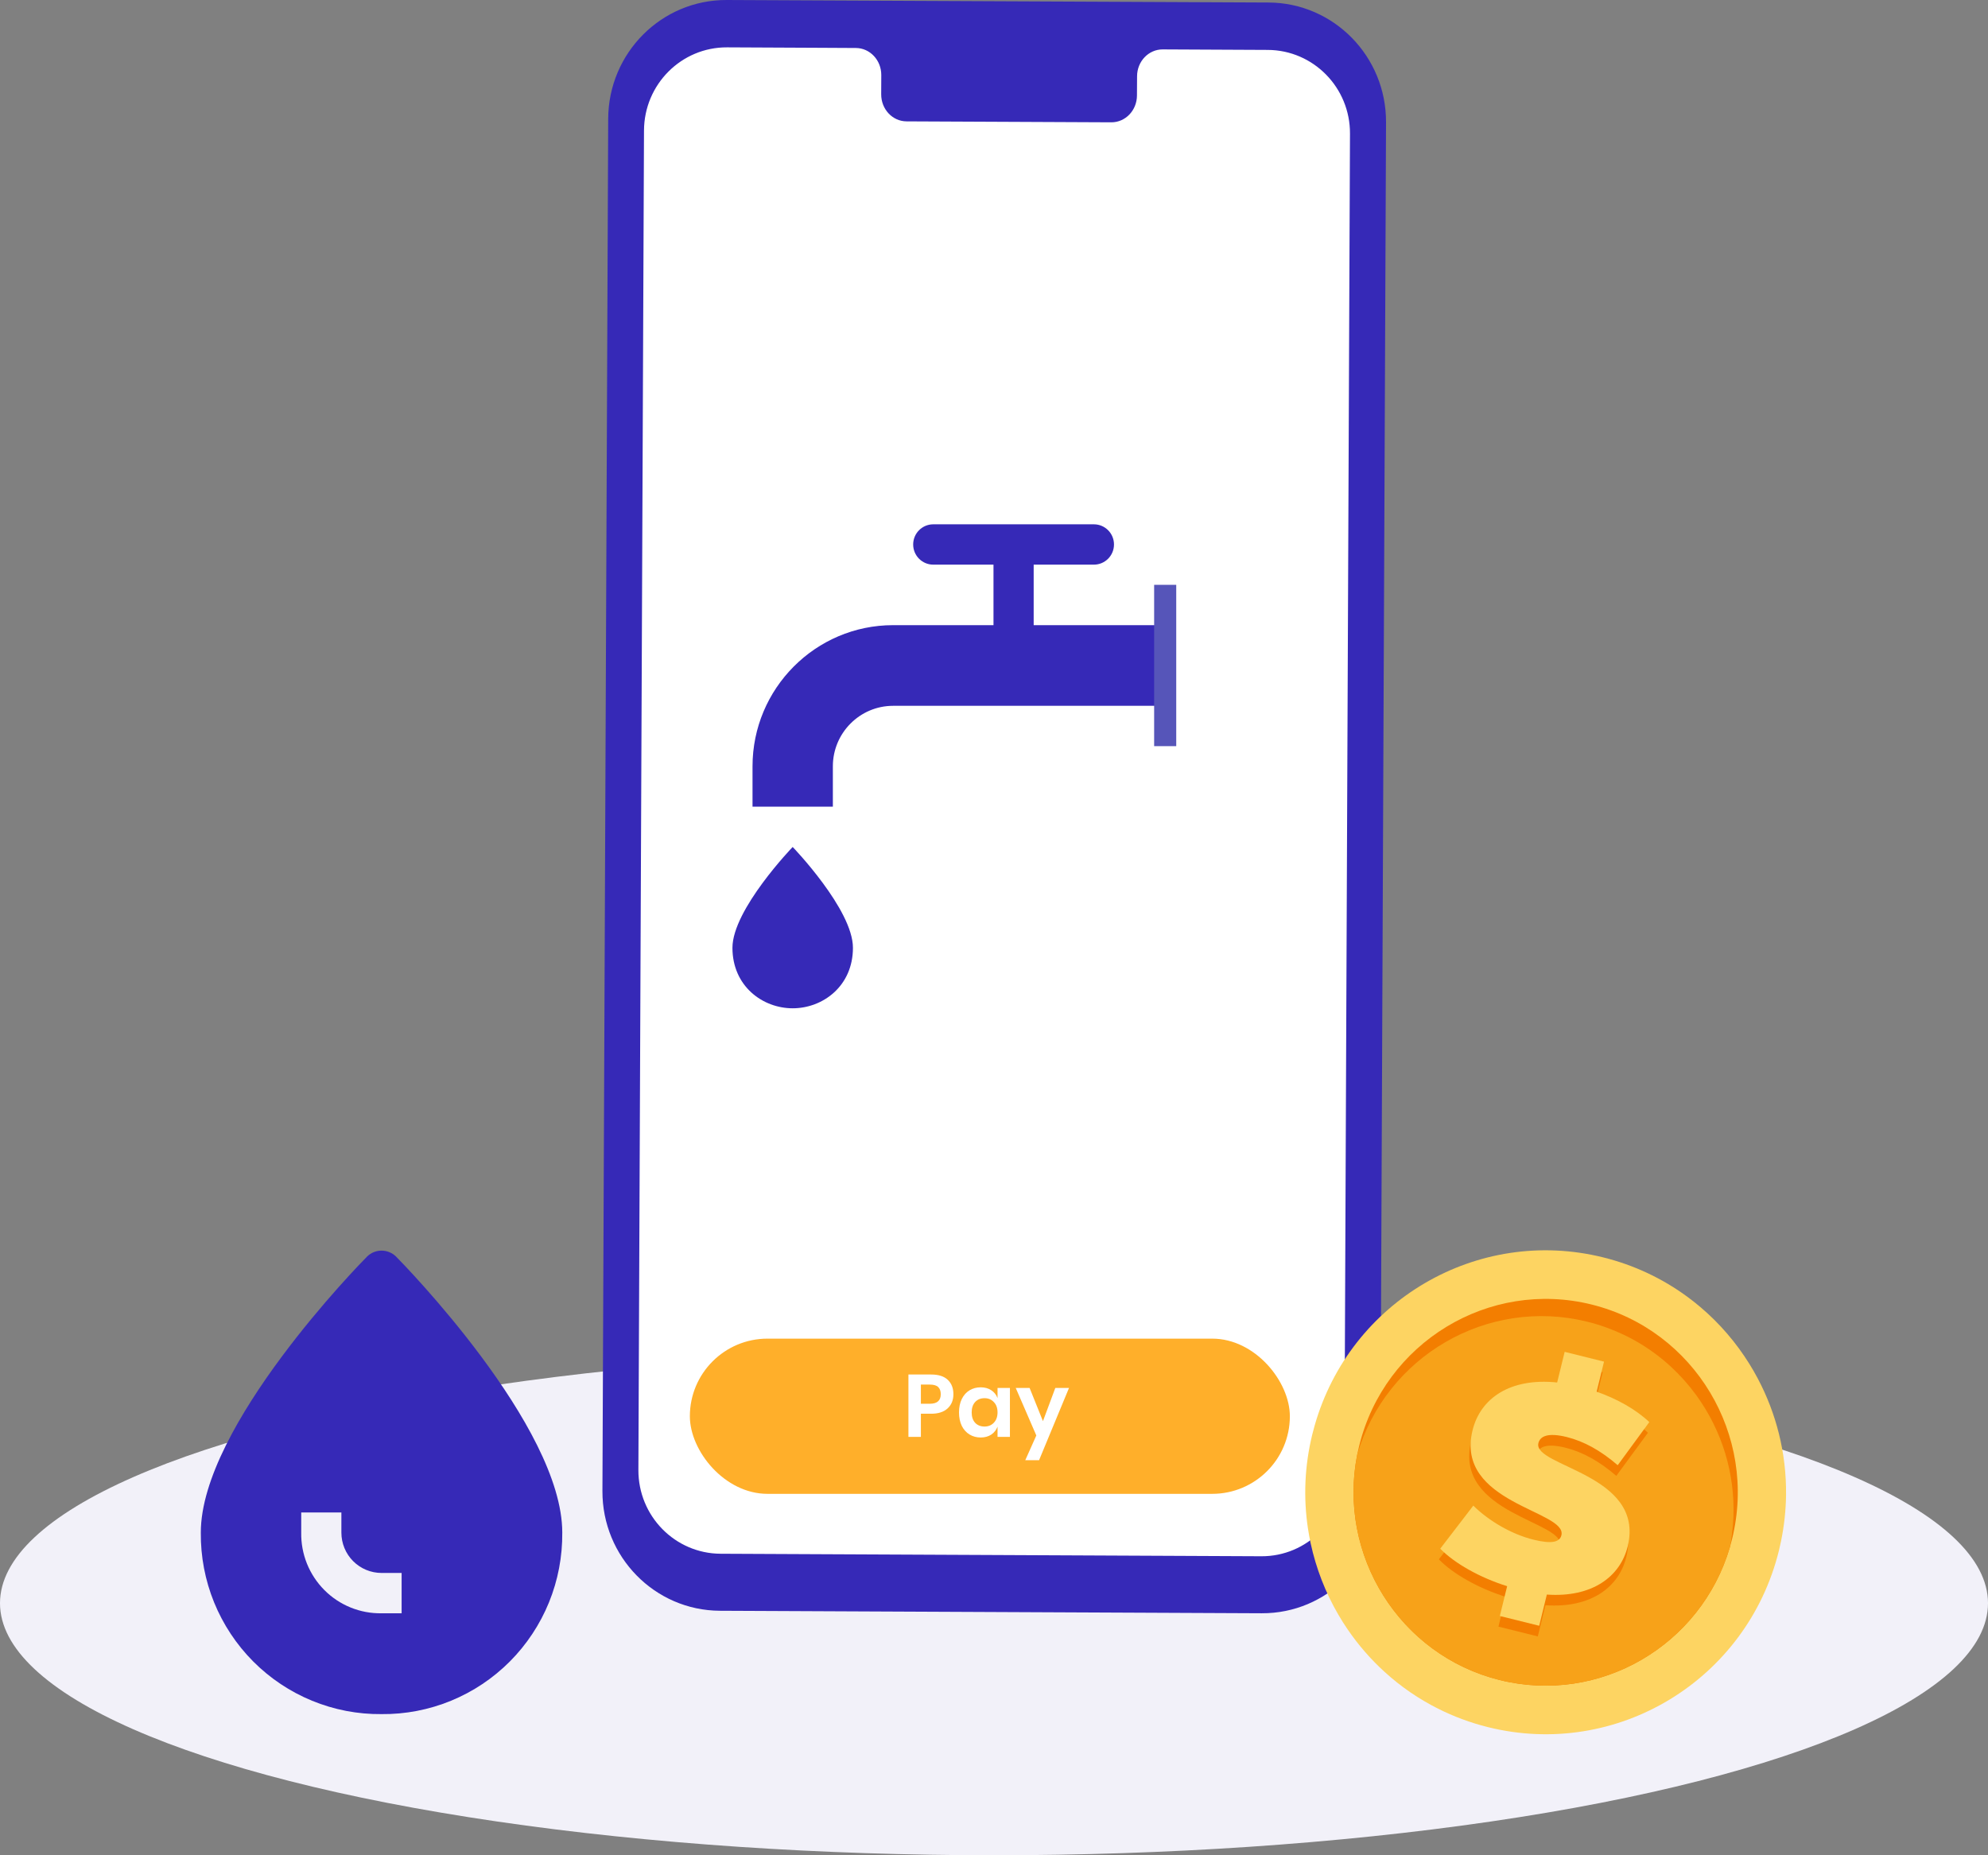 <svg width="90" height="84" viewBox="0 0 90 84" fill="none" xmlns="http://www.w3.org/2000/svg">
<rect x="0" y="0" width="90" height="84" fill="#808080" stroke="none"/>
<ellipse cx="45" cy="72.587" rx="45" ry="11.413" fill="#F2F1F9"/>
<path d="M57.119 73.043L32.592 72.93C29.642 72.916 27.262 70.489 27.273 67.508L27.534 5.377C27.547 2.394 29.949 -0.013 32.901 5.56545e-05L57.429 0.114C60.379 0.127 62.759 2.554 62.748 5.535L62.487 67.667C62.476 70.65 60.072 73.057 57.119 73.043Z" fill="#3629B7"/>
<path d="M57.393 2.26L52.637 2.237C51.998 2.235 51.479 2.778 51.477 3.452L51.472 4.323C51.47 4.997 50.951 5.54 50.312 5.538L41.042 5.495C40.403 5.493 39.891 4.944 39.893 4.269L39.897 3.398C39.899 2.724 39.385 2.177 38.748 2.173L37.075 2.164L32.914 2.144C30.848 2.135 29.164 3.82 29.155 5.908L28.901 66.552C28.892 68.64 30.558 70.339 32.624 70.348L57.103 70.462C59.169 70.471 60.853 68.785 60.862 66.698L61.116 6.053C61.127 3.968 59.459 2.269 57.393 2.26Z" fill="white"/>
<rect x="31.231" y="60.609" width="27.163" height="7.027" rx="3.514" fill="#FFAF2A"/>
<path d="M41.69 64.009V65.057H41.126V62.233H42.154C42.487 62.233 42.738 62.313 42.906 62.473C43.077 62.633 43.162 62.85 43.162 63.125C43.162 63.394 43.074 63.609 42.898 63.769C42.725 63.929 42.477 64.009 42.154 64.009H41.69ZM42.094 63.557C42.425 63.557 42.59 63.413 42.59 63.125C42.59 62.983 42.551 62.875 42.474 62.801C42.397 62.726 42.27 62.689 42.094 62.689H41.69V63.557H42.094ZM44.397 62.813C44.583 62.813 44.743 62.857 44.877 62.945C45.01 63.033 45.105 63.151 45.16 63.301V62.841H45.721V65.057H45.16V64.593C45.105 64.742 45.01 64.862 44.877 64.953C44.743 65.041 44.583 65.085 44.397 65.085C44.21 65.085 44.042 65.039 43.892 64.949C43.743 64.858 43.626 64.727 43.541 64.557C43.458 64.383 43.416 64.181 43.416 63.949C43.416 63.717 43.458 63.515 43.541 63.345C43.626 63.171 43.743 63.039 43.892 62.949C44.042 62.858 44.21 62.813 44.397 62.813ZM44.572 63.305C44.397 63.305 44.255 63.362 44.148 63.477C44.042 63.591 43.989 63.749 43.989 63.949C43.989 64.149 44.042 64.306 44.148 64.421C44.255 64.533 44.397 64.589 44.572 64.589C44.743 64.589 44.883 64.531 44.992 64.417C45.105 64.299 45.16 64.143 45.16 63.949C45.16 63.751 45.105 63.595 44.992 63.481C44.883 63.363 44.743 63.305 44.572 63.305ZM46.612 62.841L47.216 64.345L47.776 62.841H48.396L47.04 66.113H46.416L46.916 64.993L45.984 62.841H46.612Z" fill="white"/>
<g clip-path="url(#clip0_295_37371)">
<path d="M46.796 28.305V25.565H49.523C50.025 25.565 50.432 25.157 50.432 24.652C50.432 24.148 50.025 23.739 49.523 23.739H42.25C41.748 23.739 41.341 24.148 41.341 24.652C41.341 25.157 41.748 25.565 42.25 25.565H44.977V28.305H40.432C36.923 28.305 34.068 31.172 34.068 34.696V36.522H37.705V34.696C37.705 33.185 38.928 31.957 40.432 31.957H53.159V28.305H46.796Z" fill="#3629B7"/>
<path d="M33.159 42.913C33.159 44.648 34.523 45.652 35.886 45.652C37.25 45.652 38.614 44.648 38.614 42.913C38.614 41.178 35.886 38.348 35.886 38.348C35.886 38.348 33.159 41.178 33.159 42.913Z" fill="#3629B7"/>
</g>
<line x1="52.75" y1="26.479" x2="52.75" y2="33.783" stroke="#5655B9"/>
<g clip-path="url(#clip1_295_37371)">
<path d="M17.919 56.883C17.744 56.717 17.513 56.624 17.273 56.624C17.033 56.624 16.802 56.717 16.628 56.883C16.32 57.191 9.091 64.562 9.091 69.391C9.081 70.474 9.285 71.547 9.692 72.549C10.1 73.55 10.702 74.46 11.464 75.226C12.226 75.991 13.132 76.596 14.13 77.005C15.127 77.414 16.196 77.62 17.273 77.609C18.35 77.62 19.419 77.414 20.416 77.005C21.414 76.596 22.32 75.991 23.082 75.226C23.844 74.46 24.446 73.55 24.854 72.549C25.261 71.547 25.465 70.474 25.455 69.391C25.455 64.562 18.226 57.191 17.919 56.883ZM18.182 73.044H17.273C16.793 73.052 16.317 72.963 15.872 72.782C15.427 72.601 15.023 72.333 14.684 71.992C14.345 71.651 14.077 71.245 13.897 70.799C13.717 70.352 13.629 69.873 13.637 69.391V68.478H15.455V69.391C15.455 69.876 15.646 70.34 15.987 70.683C16.328 71.025 16.791 71.218 17.273 71.218H18.182V73.044Z" fill="#3629B7"/>
</g>
<path d="M80.538 70.192C79.097 76.065 73.199 79.65 67.364 78.199C66.567 78.001 65.813 77.719 65.107 77.364C64.22 76.919 63.411 76.36 62.695 75.709C62.055 75.129 61.488 74.475 61.005 73.766C60.857 73.55 60.717 73.328 60.585 73.1C60.006 72.105 59.581 71.017 59.336 69.877C59.288 69.654 59.247 69.43 59.213 69.204C59.005 67.823 59.057 66.378 59.411 64.938C59.443 64.806 59.478 64.675 59.516 64.545C61.118 58.906 66.882 55.513 72.584 56.931C73.987 57.28 75.259 57.888 76.361 58.693C76.574 58.848 76.781 59.011 76.981 59.181C77.855 59.922 78.602 60.794 79.201 61.759C79.333 61.971 79.458 62.188 79.575 62.41C79.993 63.197 80.315 64.035 80.533 64.908C80.757 65.807 80.869 66.743 80.857 67.694C80.848 68.388 80.773 69.091 80.627 69.795C80.6 69.928 80.57 70.061 80.538 70.192Z" fill="#FDD462"/>
<path d="M78.418 69.665C78.385 69.796 78.35 69.925 78.314 70.053C77.004 74.509 72.415 77.191 67.889 76.065C63.363 74.939 60.542 70.415 61.444 65.858C61.471 65.728 61.5 65.596 61.532 65.466C62.682 60.779 67.405 57.908 72.061 59.066C76.716 60.224 79.568 64.979 78.418 69.665Z" fill="#F37E00"/>
<path d="M78.314 70.054C77.004 74.509 72.415 77.191 67.889 76.065C67.788 76.04 67.688 76.013 67.589 75.984C66.588 75.697 65.676 75.243 64.874 74.657C64.073 74.072 63.384 73.357 62.829 72.549C62.688 72.344 62.556 72.134 62.432 71.917C61.872 70.931 61.498 69.836 61.35 68.69C61.314 68.415 61.291 68.136 61.282 67.857C61.259 67.198 61.312 66.528 61.444 65.858C62.754 61.402 67.343 58.72 71.869 59.845C72.442 59.988 72.987 60.185 73.502 60.43C73.764 60.554 74.019 60.692 74.265 60.841C75.269 61.45 76.127 62.251 76.802 63.183C76.948 63.384 77.086 63.592 77.215 63.806C77.715 64.635 78.079 65.548 78.286 66.506C78.486 67.44 78.537 68.417 78.417 69.403C78.392 69.619 78.357 69.837 78.314 70.054Z" fill="#F7A219"/>
<path d="M69.965 72.679L69.619 74.091L67.837 73.648L68.168 72.3C66.923 71.909 65.781 71.261 65.139 70.601L66.636 68.652C67.348 69.356 68.382 69.95 69.356 70.192C70.202 70.403 70.549 70.3 70.624 69.995C70.899 68.875 65.787 68.562 66.602 65.242C66.954 63.804 68.287 62.853 70.431 63.076L70.772 61.69L72.554 62.133L72.22 63.494C73.133 63.815 73.984 64.284 74.604 64.87L73.173 66.822C72.41 66.16 71.642 65.739 70.871 65.547C69.999 65.331 69.658 65.516 69.583 65.821C69.321 66.89 74.43 67.216 73.625 70.498C73.288 71.872 72.008 72.823 69.965 72.679Z" fill="#F37E00"/>
<path d="M70.028 72.197L69.682 73.609L67.9 73.166L68.231 71.817C66.986 71.427 65.844 70.778 65.202 70.119L66.699 68.169C67.411 68.873 68.445 69.468 69.418 69.71C70.265 69.92 70.612 69.817 70.687 69.512C70.962 68.393 65.85 68.08 66.665 64.759C67.017 63.322 68.35 62.371 70.495 62.594L70.835 61.207L72.617 61.65L72.283 63.011C73.196 63.333 74.046 63.801 74.667 64.387L73.236 66.34C72.473 65.678 71.705 65.257 70.934 65.065C70.062 64.848 69.721 65.034 69.646 65.339C69.384 66.408 74.493 66.733 73.688 70.016C73.351 71.39 72.072 72.34 70.028 72.197Z" fill="#FDD462"/>
<defs>
<clipPath id="clip0_295_37371">
<rect width="21.818" height="21.913" fill="white" transform="translate(31.341 23.739)"/>
</clipPath>
<clipPath id="clip1_295_37371">
<rect width="21.818" height="21.913" fill="white" transform="translate(6.364 56.608)"/>
</clipPath>
</defs>
</svg>
